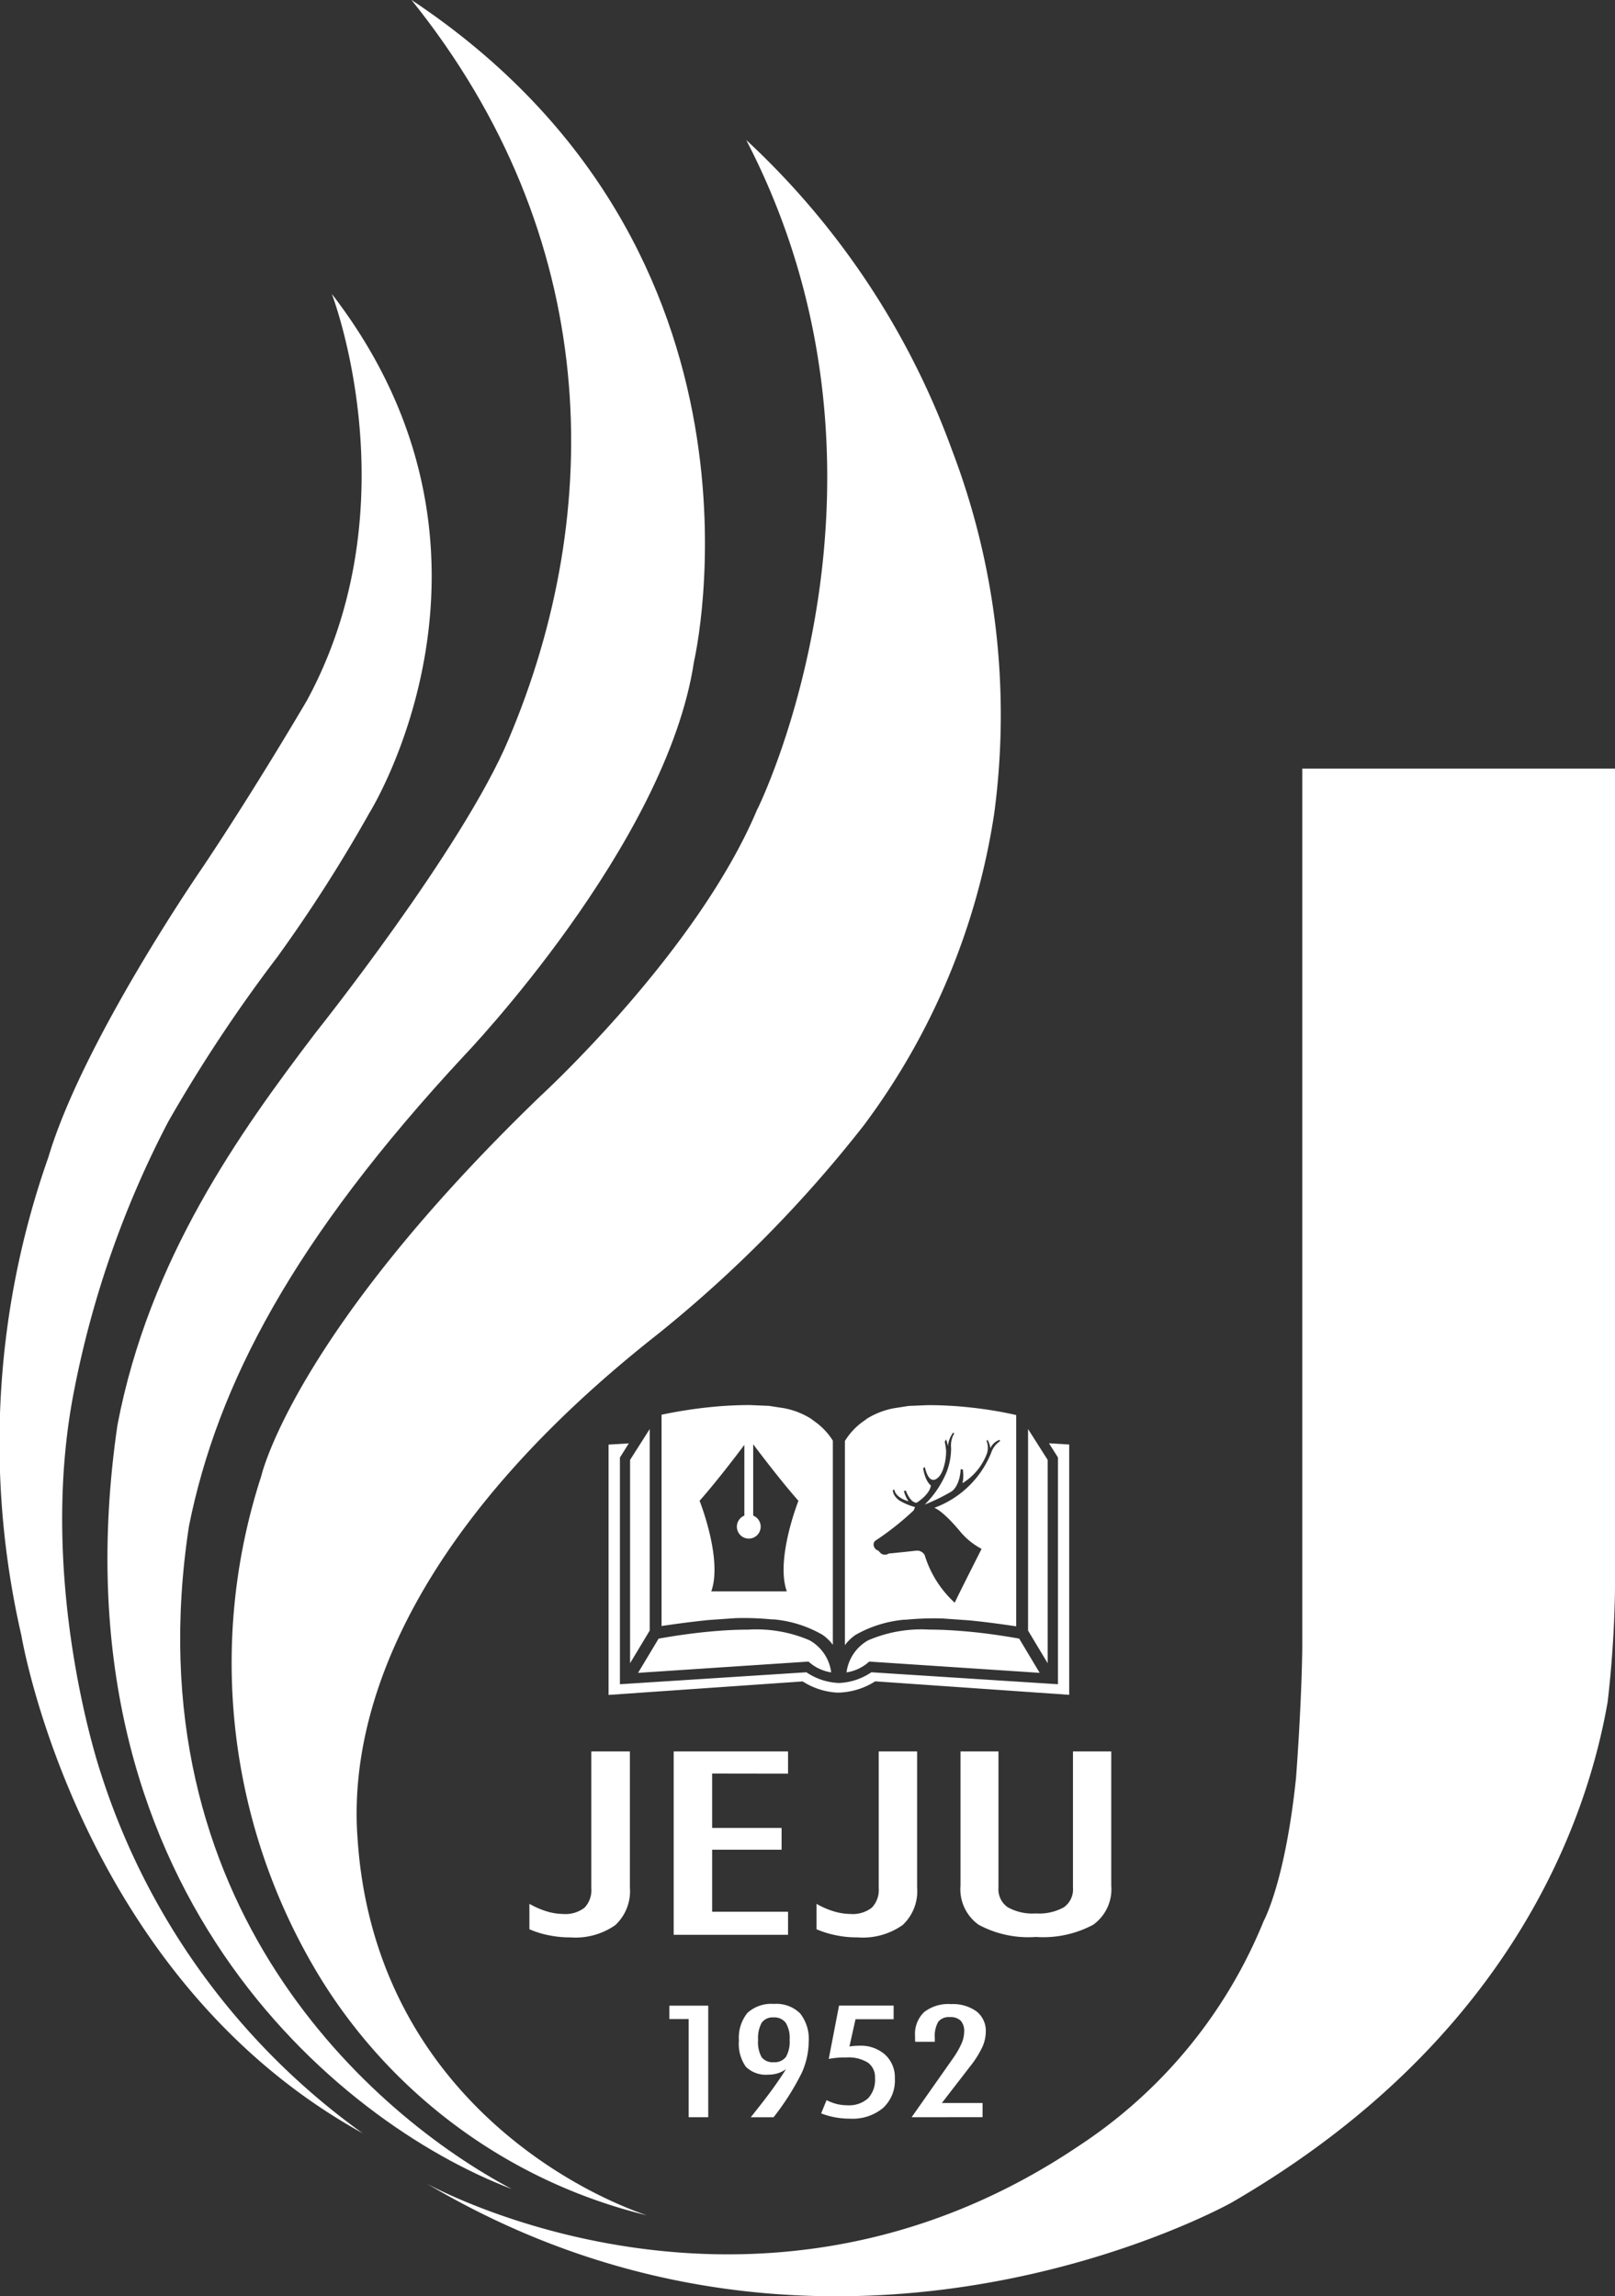 <svg id="그룹_462" data-name="그룹 462" xmlns="http://www.w3.org/2000/svg" width="69.882" height="99.385" viewBox="0 0 69.882 99.385">
  <rect x="0" y="0" width="69.882" height="99.385" fill="#333333" stroke="none"/>
  <g id="그룹_449" data-name="그룹 449">
    <path id="패스_1503" data-name="패스 1503" d="M348.846-457.721c-2,4.752-8.35,12.7-8.35,12.7-3.3,4.34-7.2,9.785-8.579,16.982-2.908,19.919,9.47,30.18,17.061,33.071-5.981-3.166-16.481-12.26-13.966-28.7,1.231-6.109,4.5-12.386,11.918-20.367,0,0,8.753-9.126,9.936-17.056,0,0,4.163-17.729-12.23-28.624,8.238,10.252,8.4,22.1,4.211,31.989" transform="translate(-326.834 489.71)" fill="#fff"/>
    <path id="패스_1504" data-name="패스 1504" d="M369.342-443.724c-2.59,6.2-9.379,12.417-9.379,12.417-10.716,10.336-12.092,16.467-12.092,16.467a26.138,26.138,0,0,0,2.615,21.8,22.988,22.988,0,0,0,14.072,10.184c-3.981-1.373-11.844-6.053-12.518-16.317-.455-6.159,3-13.956,12.973-21.806a55.228,55.228,0,0,0,8.935-9.054,30.036,30.036,0,0,0,5.642-13.5,32.161,32.161,0,0,0-1.841-15.76,34.221,34.221,0,0,0-8.89-13.383c7.593,14.651.484,28.961.484,28.961" transform="translate(-336.569 478.736)" fill="#fff"/>
    <path id="패스_1505" data-name="패스 1505" d="M421.77-361.812v-34.163H408.238v38.093c-.039,2.646-.271,5.6-.271,5.6-.47,4.511-1.4,6.188-1.4,6.188a21.141,21.141,0,0,1-7.975,9.715c-14.121,9.53-28.239,1.647-28.239,1.647,17.65,10.471,34.825.823,34.825.823,12.089-7.008,15.385-16.544,16.274-21.672a48.271,48.271,0,0,0,.319-6.232" transform="translate(-351.888 429.239)" fill="#fff"/>
    <path id="패스_1506" data-name="패스 1506" d="M334.122-374.3a30.625,30.625,0,0,1-11.367-15.645s-2.774-8.194-1.15-16.482a42.725,42.725,0,0,1,4.078-11.668,65.1,65.1,0,0,1,4.717-7.126,64.692,64.692,0,0,0,3.986-6.236s7.04-11.235-1.623-22.468c0,0,3.523,9.109-1.077,17.595,0,0-2.163,3.707-4.513,7.222,0,0-5.163,7.473-6.674,12.544a37.189,37.189,0,0,0-1.169,20.7s2.444,14.757,14.792,21.56" transform="translate(-318.405 466.646)" fill="#fff"/>
  </g>
  <g id="그룹_454" data-name="그룹 454" transform="translate(22.903 60.815)">
    <g id="그룹_450" data-name="그룹 450" transform="translate(6.061 25.914)">
      <path id="패스_1507" data-name="패스 1507" d="M400.727-240.511v-4.249h-.834v-.58h1.682v4.829Z" transform="translate(-399.893 245.417)" fill="#fff"/>
      <path id="패스_1508" data-name="패스 1508" d="M410.557-244a1.255,1.255,0,0,0-.168-.737.619.619,0,0,0-.535-.233.576.576,0,0,0-.506.23,1.373,1.373,0,0,0-.156.746,1.331,1.331,0,0,0,.155.749.606.606,0,0,0,.525.213.605.605,0,0,0,.526-.23,1.323,1.323,0,0,0,.159-.739m-.152,1.265a1.205,1.205,0,0,1-.363.185,1.333,1.333,0,0,1-.407.058,1.232,1.232,0,0,1-.972-.341,1.71,1.71,0,0,1-.3-1.133,1.707,1.707,0,0,1,.369-1.2,1.532,1.532,0,0,1,1.15-.387,1.46,1.46,0,0,1,1.129.41,1.788,1.788,0,0,1,.371,1.233,3.337,3.337,0,0,1-.308,1.356,11.125,11.125,0,0,1-1.213,1.907h-.987c.43-.539.755-.96.971-1.261s.4-.572.558-.827" transform="translate(-405.353 245.556)" fill="#fff"/>
      <path id="패스_1509" data-name="패스 1509" d="M418.611-241.251a2.137,2.137,0,0,0,.438.167,1.931,1.931,0,0,0,.458.055,1.236,1.236,0,0,0,.9-.3,1.176,1.176,0,0,0,.3-.883.766.766,0,0,0-.31-.664,1.58,1.58,0,0,0-.92-.222c-.165,0-.3,0-.422.015a3.429,3.429,0,0,0-.35.049l.446-2.31h2.362v.592h-1.649l-.263,1.179c.088-.013.168-.021.241-.027s.137-.006.191-.006a1.576,1.576,0,0,1,1.112.388,1.332,1.332,0,0,1,.421,1.03,1.617,1.617,0,0,1-.514,1.279,2.062,2.062,0,0,1-1.429.46,3.455,3.455,0,0,1-.64-.057,3.292,3.292,0,0,1-.606-.171Z" transform="translate(-411.809 245.417)" fill="#fff"/>
      <path id="패스_1510" data-name="패스 1510" d="M429.383-240.628l1.8-2.562a3.749,3.749,0,0,0,.358-.624,1.329,1.329,0,0,0,.117-.515.67.67,0,0,0-.149-.476.629.629,0,0,0-.472-.156.588.588,0,0,0-.5.2,1.237,1.237,0,0,0-.15.7v.168h-.846a.417.417,0,0,1-.009-.093v-.15a1.316,1.316,0,0,1,.39-1.04,1.7,1.7,0,0,1,1.166-.348,1.743,1.743,0,0,1,1.105.317,1.064,1.064,0,0,1,.4.877,1.661,1.661,0,0,1-.155.676,4.285,4.285,0,0,1-.528.832l-1.219,1.579h1.763v.613Z" transform="translate(-418.901 245.534)" fill="#fff"/>
    </g>
    <g id="그룹_451" data-name="그룹 451" transform="translate(0 14.988)">
      <path id="패스_1511" data-name="패스 1511" d="M435.333-276.294v5.813a1.886,1.886,0,0,0,.785,1.688,4.521,4.521,0,0,0,2.476.528,4.579,4.579,0,0,0,2.481-.528,1.889,1.889,0,0,0,.782-1.688v-5.813H440.2v5.9a.946.946,0,0,1-.391.843,2.186,2.186,0,0,1-1.215.268,2.181,2.181,0,0,1-1.218-.268.942.942,0,0,1-.4-.843v-5.9Z" transform="translate(-416.675 276.294)" fill="#fff"/>
      <path id="패스_1512" data-name="패스 1512" d="M384.61-268.246a3.008,3.008,0,0,0,1.95-.529,2.006,2.006,0,0,0,.634-1.632v-5.887h-1.67v5.917a1.1,1.1,0,0,1-.293.846,1.346,1.346,0,0,1-.925.272,2.547,2.547,0,0,1-.7-.109,3.7,3.7,0,0,1-.76-.33v1.1a4.025,4.025,0,0,0,.862.265,4.535,4.535,0,0,0,.907.087" transform="translate(-382.841 276.294)" fill="#fff"/>
      <path id="패스_1513" data-name="패스 1513" d="M405.363-275.332v-.962h-4.949v7.937h4.949v-1h-3.284v-2.683h3.005v-.944h-3.005v-2.353Z" transform="translate(-394.167 276.294)" fill="#fff"/>
      <path id="패스_1514" data-name="패스 1514" d="M421.529-268.775a2,2,0,0,0,.632-1.632v-5.887H420.5v5.917a1.1,1.1,0,0,1-.3.846,1.345,1.345,0,0,1-.926.272,2.615,2.615,0,0,1-.706-.109,3.609,3.609,0,0,1-.761-.33v1.1a4.274,4.274,0,0,0,.864.265,4.481,4.481,0,0,0,.91.087,2.986,2.986,0,0,0,1.946-.529" transform="translate(-405.38 276.294)" fill="#fff"/>
    </g>
    <g id="그룹_453" data-name="그룹 453" transform="translate(3.429 0)">
      <path id="패스_1515" data-name="패스 1515" d="M402.584-303.033a3.1,3.1,0,0,0,1.442-.481l8.395.584v-10.834l-.875-.053.388.613v9.816l-8.073-.518a2.687,2.687,0,0,1-1.406.464,2.692,2.692,0,0,1-1.406-.464l-8.069.518V-313.2l.385-.613-.876.053v10.834l8.4-.584a3.078,3.078,0,0,0,1.439.481A2.112,2.112,0,0,0,402.584-303.033Z" transform="translate(-392.488 315.468)" fill="#fff"/>
      <g id="그룹_452" data-name="그룹 452" transform="translate(0.932 1.035)">
        <path id="패스_1516" data-name="패스 1516" d="M395.958-315.551c-.186.294-.829,1.307-.849,1.335v8.8c.188-.311.832-1.387.849-1.413Z" transform="translate(-395.109 315.551)" fill="#fff"/>
        <path id="패스_1517" data-name="패스 1517" d="M403.458-289.742l.023.022a1.875,1.875,0,0,0,.956.446,1.858,1.858,0,0,0-.94-1.391,5.839,5.839,0,0,0-2.657-.459c-.555,0-1.148.033-1.824.1-.654.066-1.343.163-2.046.289-.03.048-.776,1.294-.89,1.482C396.33-289.27,403.458-289.742,403.458-289.742Z" transform="translate(-395.735 299.806)" fill="#fff"/>
        <path id="패스_1518" data-name="패스 1518" d="M444.406-314.216c-.017-.028-.661-1.041-.848-1.335v8.723c.017.026.66,1.1.848,1.413Z" transform="translate(-426.337 315.551)" fill="#fff"/>
        <path id="패스_1519" data-name="패스 1519" d="M422.4-290.665a1.862,1.862,0,0,0-.942,1.391,1.869,1.869,0,0,0,.957-.446l.023-.022s7.13.472,7.378.488c-.114-.188-.858-1.434-.888-1.482-.7-.126-1.393-.223-2.048-.289-.673-.065-1.269-.1-1.824-.1A5.841,5.841,0,0,0,422.4-290.665Z" transform="translate(-412.092 299.806)" fill="#fff"/>
      </g>
      <path id="패스_1520" data-name="패스 1520" d="M426.743-318.355a17.068,17.068,0,0,0-1.882-.107l-.841.035-.642.1a3.4,3.4,0,0,0-1.168.454l-.091.071-.04.027a2.9,2.9,0,0,0-.818.865v8.836a2.039,2.039,0,0,1,.446-.435,5.172,5.172,0,0,1,2.122-.666l.038,0,.041,0a12.51,12.51,0,0,1,1.569-.054l1.163.082c.589.057,1.273.145,2.034.259v-9.145C428.013-318.183,427.362-318.288,426.743-318.355Zm.847,1.958a4.218,4.218,0,0,1-2.461,2.38s.32.077,1.07.965a3.094,3.094,0,0,0,.977.811s-1.057,2.086-1.162,2.331a4.621,4.621,0,0,1-1.3-2.06.372.372,0,0,0-.367-.193s-.84.094-1.183.122a.308.308,0,0,1-.341,0l-.124-.131s-.029.008-.082-.039a.279.279,0,0,1-.114-.2.218.218,0,0,1,.069-.178,12.384,12.384,0,0,0,1.661-1.314s-.014.049.063-.148a2.661,2.661,0,0,1-.671-.279s-.3-.2-.288-.464l.07-.005s0,.316.608.5a1.338,1.338,0,0,1-.2-.446.3.3,0,0,1,.085-.018s.171.515.464.526c0,0,.574-.352.617-.751,0,0-.238-.146-.335-.746l.078-.045s.1.568.377.552c0,0,.257-.006.414-.479a2.344,2.344,0,0,0,.125-.789,2.813,2.813,0,0,0-.059-.385l.059-.1a1.769,1.769,0,0,1,.077.291,1.223,1.223,0,0,1,.225-.582l.052.03a1.037,1.037,0,0,0-.137.638,2.9,2.9,0,0,1-.188,1.022,4.265,4.265,0,0,1-.952,1.422,8.476,8.476,0,0,0,1.164-.569s.347-.214.39-.957h.09a1.569,1.569,0,0,1-.011.6,2.544,2.544,0,0,0,1.063-1.3.8.8,0,0,0-.023-.528l.039-.049a.931.931,0,0,1,.127.365.667.667,0,0,1,.4-.362l.022.054A.982.982,0,0,0,427.59-316.4Z" transform="translate(-411.034 318.462)" fill="#fff"/>
      <path id="패스_1521" data-name="패스 1521" d="M405.53-317.779l-.036-.027-.092-.07a3.379,3.379,0,0,0-1.165-.454l-.646-.1-.836-.035a16.985,16.985,0,0,0-1.882.107c-.623.068-1.274.172-1.934.311v9.145c.762-.114,1.447-.2,2.032-.259l1.167-.082a12.336,12.336,0,0,1,1.56.054l.048,0,.043,0a5.14,5.14,0,0,1,2.117.669,1.96,1.96,0,0,1,.445.432v-8.836A2.9,2.9,0,0,0,405.53-317.779Zm-1.171,7.376h-3.269c.5-1.394-.506-3.919-.506-3.919.685-.772,1.555-1.909,1.938-2.421v3.062a.52.52,0,0,0-.324.478.517.517,0,0,0,.515.518.516.516,0,0,0,.515-.518.515.515,0,0,0-.324-.478v-3.087c.372.495,1.261,1.661,1.958,2.446C404.864-314.322,403.86-311.8,404.359-310.4Z" transform="translate(-396.645 318.462)" fill="#fff"/>
    </g>
  </g>
</svg>
